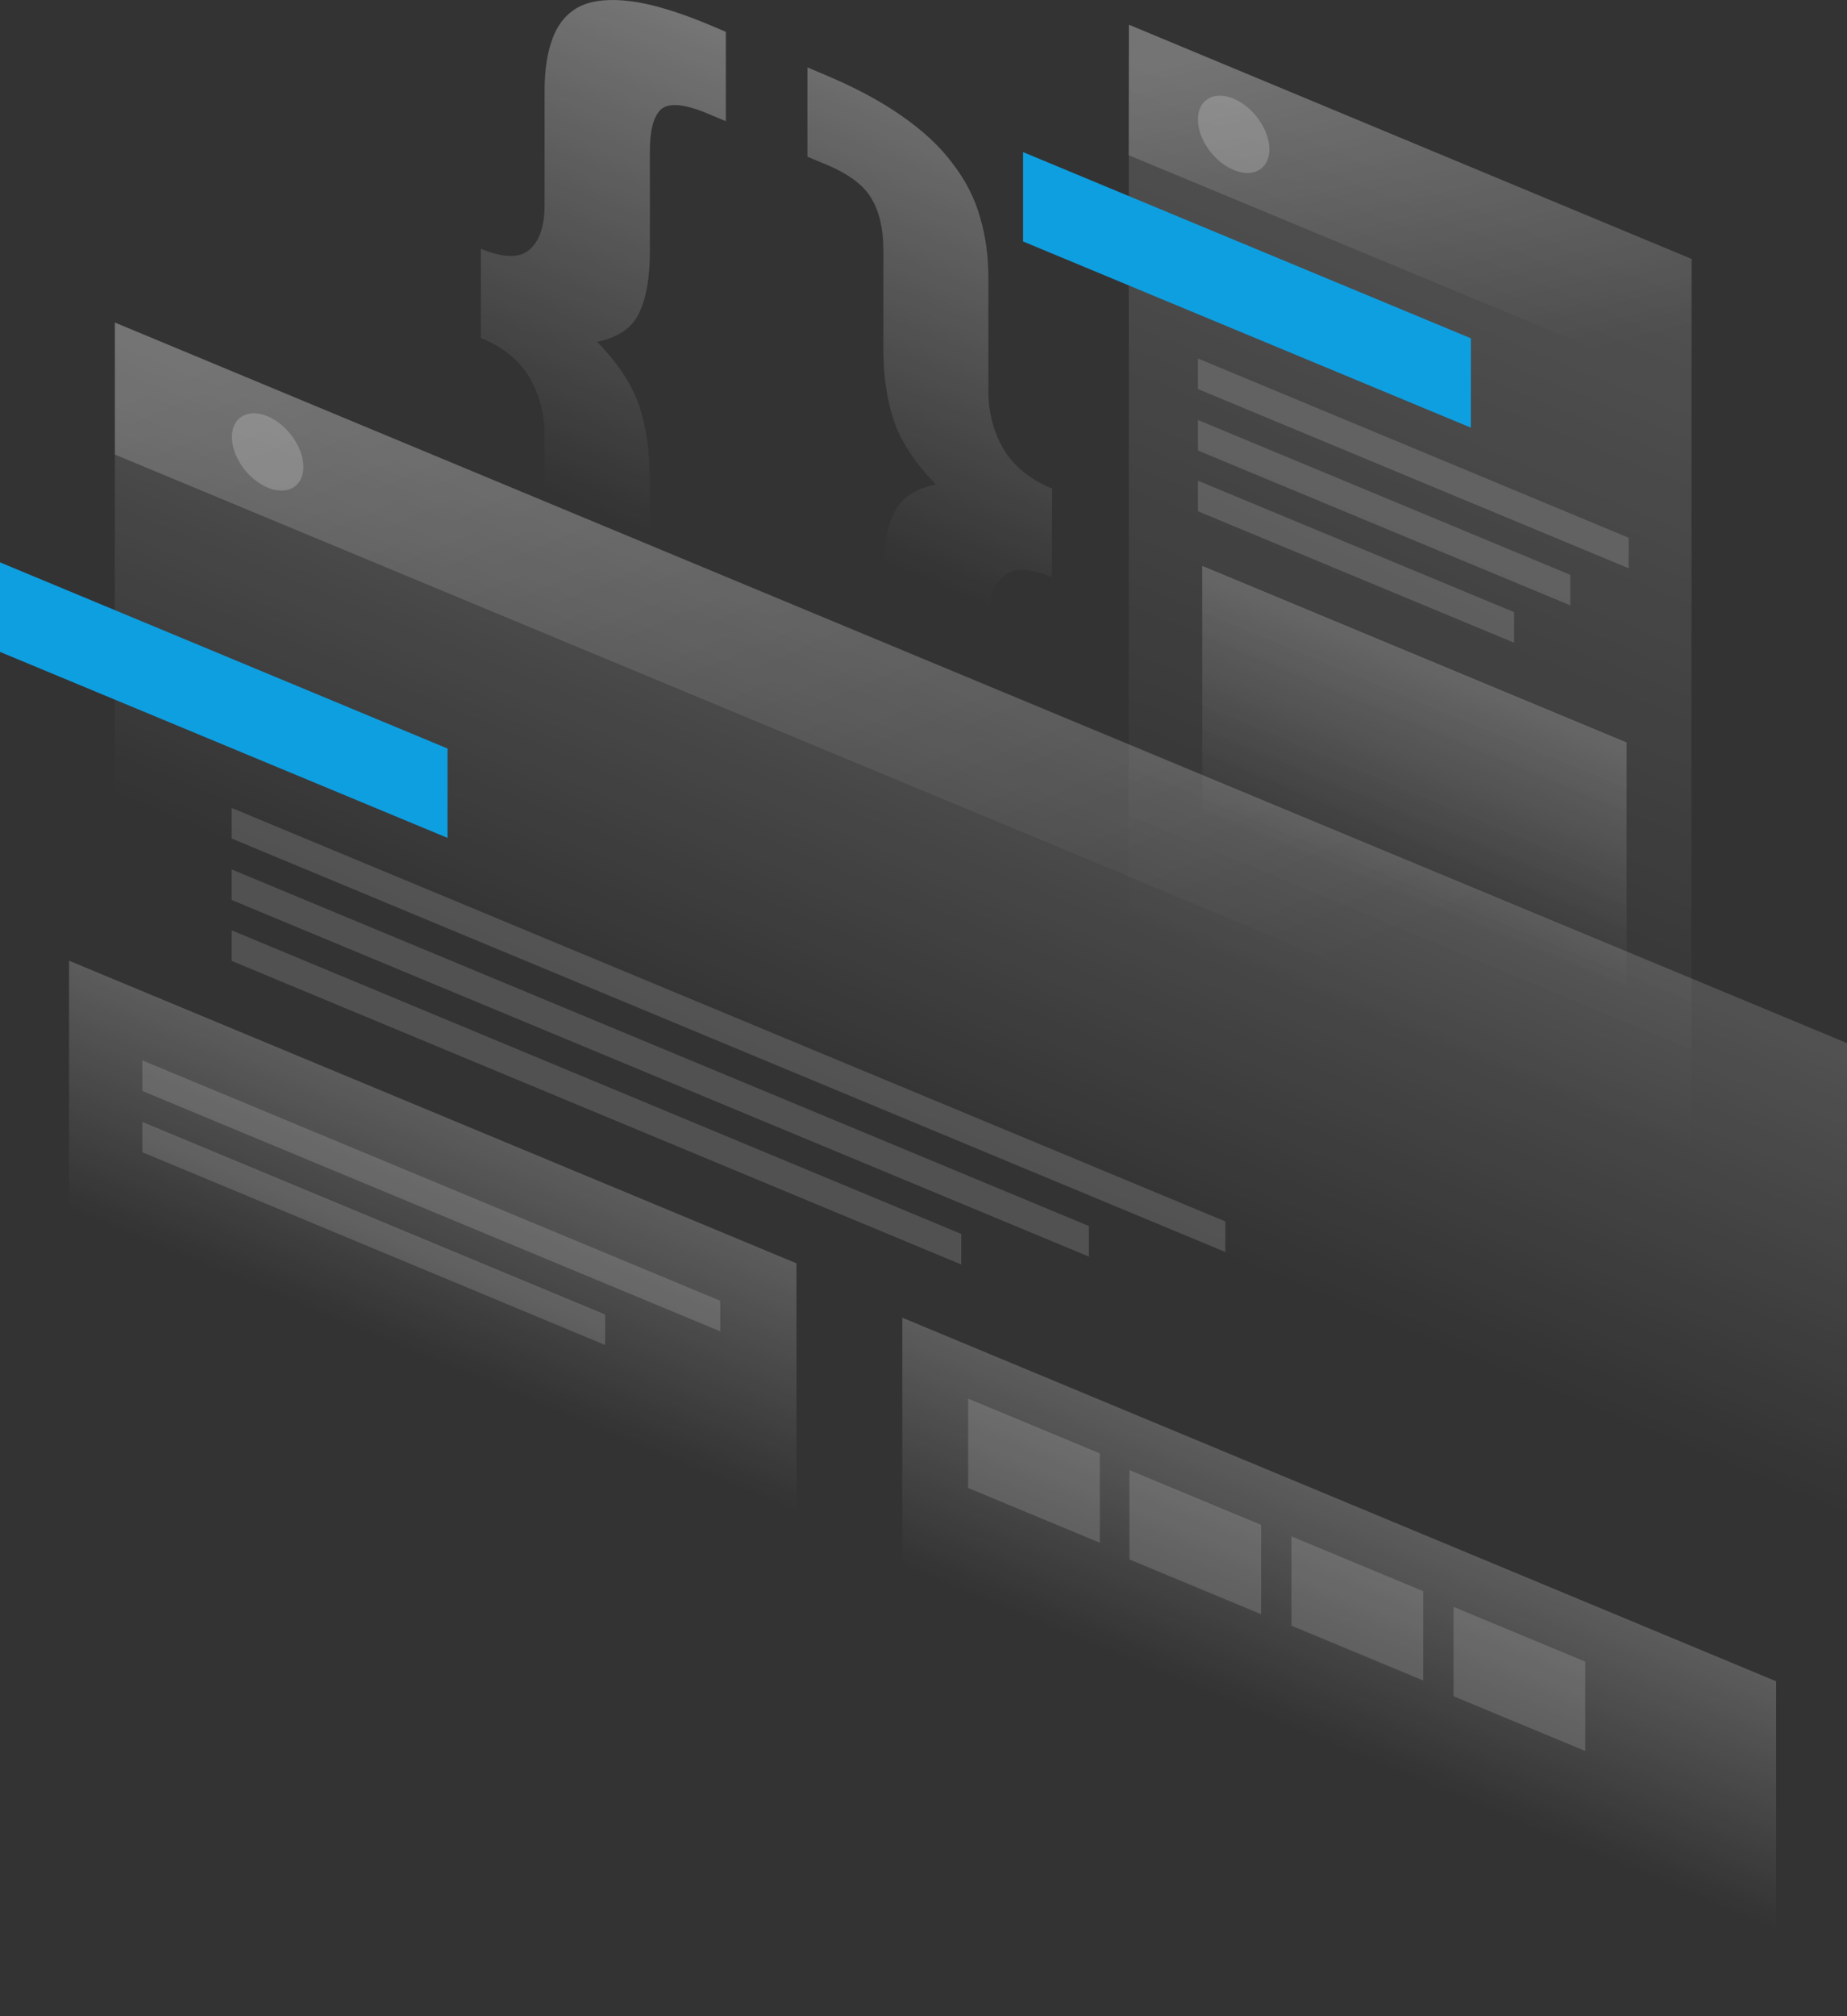 <svg width="1172" height="1279" viewBox="0 0 1172 1279" fill="none" xmlns="http://www.w3.org/2000/svg">
<rect x="0" y="0" width="1172" height="1279" fill="#333333" stroke="none"/>
<path opacity="0.4" d="M667.443 366.127C653.066 360.154 642.748 360.032 636.489 365.639C630.062 371.247 627.017 380.754 627.017 394.041V465.959C627.017 479.611 625.326 490.948 621.774 499.968C618.222 509.354 612.302 515.936 604.183 519.837C596.233 523.859 585.408 524.834 571.707 523.006C558.345 521.299 541.6 516.18 521.641 507.891L512.168 503.869V447.187L524.178 452.185C538.555 458.158 548.027 458.889 552.763 454.623C557.837 450.357 560.375 441.58 560.375 428.293V364.908C560.375 348.33 562.573 335.287 567.14 325.78C571.538 316.15 580.503 310.055 593.865 307.373C580.503 293.599 571.538 279.947 567.14 266.66C562.743 253.374 560.544 238.503 560.544 221.925V158.539C560.544 145.253 558.007 134.282 552.932 125.872C548.196 117.583 538.555 110.391 524.347 104.418L512.338 99.42V42.739L521.81 46.762C541.769 55.05 558.514 63.949 571.876 73.335C585.577 82.843 596.402 92.838 604.352 103.565C612.64 114.291 618.56 125.75 621.943 138.061C625.495 150.007 627.187 162.806 627.187 176.458V248.376C627.187 261.663 630.4 273.852 636.659 284.701C643.086 295.55 653.404 304.082 667.612 309.933L667.443 366.127Z" fill="url(#paint0_linear_406_131)"/>
<path opacity="0.4" d="M305.135 157.808C319.513 163.781 329.83 163.903 336.089 158.295C342.516 152.688 345.561 143.18 345.561 129.894V57.976C345.561 44.323 347.252 32.987 350.804 23.967C354.356 14.581 360.107 7.999 368.057 3.976C376.345 0.075 387.17 -0.9 400.533 0.807C414.233 2.635 431.148 7.755 451.107 16.166L460.579 20.188V76.869L448.57 71.872C434.192 65.899 424.551 65.046 419.477 69.312C414.741 73.7 412.373 82.477 412.373 95.885V159.271C412.373 175.726 410.174 188.891 405.607 198.399C401.209 208.029 392.245 214.123 378.882 216.805C392.245 230.579 401.209 244.231 405.607 257.518C410.005 270.805 412.204 285.676 412.204 302.254V365.639C412.204 378.926 414.572 389.774 419.308 398.185C424.382 406.596 434.023 413.91 448.4 419.761L460.41 424.758V481.44L450.938 477.417C430.979 469.128 414.064 460.108 400.363 450.722C387.001 441.336 376.176 431.341 367.888 420.492C359.938 409.887 354.187 398.429 350.804 386.239C347.252 374.294 345.561 361.495 345.561 347.842V275.924C345.561 262.638 342.347 250.448 336.089 239.599C329.661 228.751 319.343 220.218 305.135 214.367V157.808Z" fill="url(#paint1_linear_406_131)"/>
<path opacity="0.15" d="M716.324 15.678L1073.39 164.268L1073.22 781.18L716.155 632.712L716.324 15.678Z" fill="url(#paint2_linear_406_131)"/>
<path d="M649.175 96.495L933.338 214.611V271.292L649.175 153.176V96.495Z" fill="#0E9FE1"/>
<path opacity="0.2" d="M762.84 358.935L1032.12 470.957V642.463L762.84 530.442V358.935Z" fill="url(#paint3_linear_406_131)"/>
<path opacity="0.15" d="M760.133 227.41L1033.47 341.138V360.519L760.133 246.791V227.41Z" fill="white"/>
<path opacity="0.15" d="M760.133 266.416L996.427 364.664V384.045L760.133 285.798V266.416Z" fill="white"/>
<path opacity="0.15" d="M760.133 304.935L960.738 388.312V407.693L760.133 324.317V304.935Z" fill="white"/>
<path opacity="0.2" d="M716.324 15.678L1073.39 164.268V246.913L716.155 98.445L716.324 15.678Z" fill="url(#paint4_linear_406_131)"/>
<path opacity="0.2" d="M805.463 94.666C805.463 107.221 795.315 113.072 782.798 107.831C770.281 102.589 760.133 88.328 760.133 75.772C760.133 63.217 770.281 57.366 782.798 62.608C795.315 67.849 805.463 82.233 805.463 94.666Z" fill="white"/>
<path opacity="0.15" d="M72.901 204.616L1172 661.723L1171.83 1279L72.732 821.893L72.901 204.616Z" fill="url(#paint5_linear_406_131)"/>
<path d="M0 356.741L283.993 474.857V531.538L0 413.544V356.741Z" fill="#0E9FE1"/>
<path opacity="0.15" d="M146.985 512.523L777.555 774.842V794.223L146.985 531.905V512.523Z" fill="white"/>
<path opacity="0.15" d="M146.985 551.53L690.953 777.767V797.148L146.985 570.911V551.53Z" fill="white"/>
<path opacity="0.15" d="M146.985 590.17L609.933 782.764V802.146L146.985 609.551V590.17Z" fill="white"/>
<path opacity="0.2" d="M572.553 835.911L1127.01 1066.54V1238.04L572.553 1007.42V835.911Z" fill="url(#paint6_linear_406_131)"/>
<path opacity="0.15" d="M614.332 887.229L697.889 921.969V978.65L614.332 943.91V887.229Z" fill="white"/>
<path opacity="0.15" d="M716.664 932.573L800.221 967.313V1023.99L716.664 989.255V932.573Z" fill="white"/>
<path opacity="0.15" d="M819.503 974.627L903.061 1009.37V1066.05L819.503 1031.31V974.627Z" fill="white"/>
<path opacity="0.15" d="M922.343 1019.36L1005.9 1054.1V1110.78L922.343 1076.04V1019.36Z" fill="white"/>
<path opacity="0.2" d="M43.807 609.43L505.402 801.415V972.921L43.807 780.814V609.43Z" fill="url(#paint7_linear_406_131)"/>
<path opacity="0.15" d="M90.322 672.693L457.026 825.184V844.566L90.322 692.075V672.693Z" fill="white"/>
<path opacity="0.15" d="M90.322 711.7L383.956 833.839V853.22L90.322 730.959V711.7Z" fill="white"/>
<path opacity="0.2" d="M72.9 204.616L1170.48 661.235V744.855L72.9 288.358V204.616Z" fill="url(#paint8_linear_406_131)"/>
<path opacity="0.2" d="M192.486 296.159C192.486 308.714 182.337 314.565 169.821 309.324C157.304 304.082 147.155 289.821 147.155 277.266C147.155 264.71 157.304 258.859 169.821 264.101C182.337 269.342 192.486 283.726 192.486 296.159Z" fill="white"/>
<defs>
<linearGradient id="paint0_linear_406_131" x1="764.805" y1="25.632" x2="601.311" y2="418.922" gradientUnits="userSpaceOnUse">
<stop stop-color="white"/>
<stop offset="0.903" stop-color="white" stop-opacity="0"/>
</linearGradient>
<linearGradient id="paint1_linear_406_131" x1="604.871" y1="2.168" x2="441.35" y2="395.43" gradientUnits="userSpaceOnUse">
<stop stop-color="white"/>
<stop offset="0.903" stop-color="white" stop-opacity="0"/>
</linearGradient>
<linearGradient id="paint2_linear_406_131" x1="1080.1" y1="167.071" x2="878.577" y2="651.551" gradientUnits="userSpaceOnUse">
<stop stop-color="white"/>
<stop offset="1" stop-color="white" stop-opacity="0"/>
</linearGradient>
<linearGradient id="paint3_linear_406_131" x1="949.041" y1="436.301" x2="893.03" y2="570.951" gradientUnits="userSpaceOnUse">
<stop stop-color="white"/>
<stop offset="1" stop-color="white" stop-opacity="0"/>
</linearGradient>
<linearGradient id="paint4_linear_406_131" x1="838.749" y1="16.96" x2="898.474" y2="251.593" gradientUnits="userSpaceOnUse">
<stop stop-color="white"/>
<stop offset="1" stop-color="white" stop-opacity="0"/>
</linearGradient>
<linearGradient id="paint5_linear_406_131" x1="807.804" y1="510.247" x2="701.065" y2="766.915" gradientUnits="userSpaceOnUse">
<stop stop-color="white"/>
<stop offset="1" stop-color="white" stop-opacity="0"/>
</linearGradient>
<linearGradient id="paint6_linear_406_131" x1="901.36" y1="972.652" x2="845.349" y2="1107.3" gradientUnits="userSpaceOnUse">
<stop stop-color="white"/>
<stop offset="1" stop-color="white" stop-opacity="0"/>
</linearGradient>
<linearGradient id="paint7_linear_406_131" x1="326.105" y1="726.796" x2="270.094" y2="861.448" gradientUnits="userSpaceOnUse">
<stop stop-color="white"/>
<stop offset="1" stop-color="white" stop-opacity="0"/>
</linearGradient>
<linearGradient id="paint8_linear_406_131" x1="345.234" y1="137.24" x2="592.376" y2="718.162" gradientUnits="userSpaceOnUse">
<stop stop-color="white"/>
<stop offset="1" stop-color="white" stop-opacity="0"/>
</linearGradient>
</defs>
</svg>
